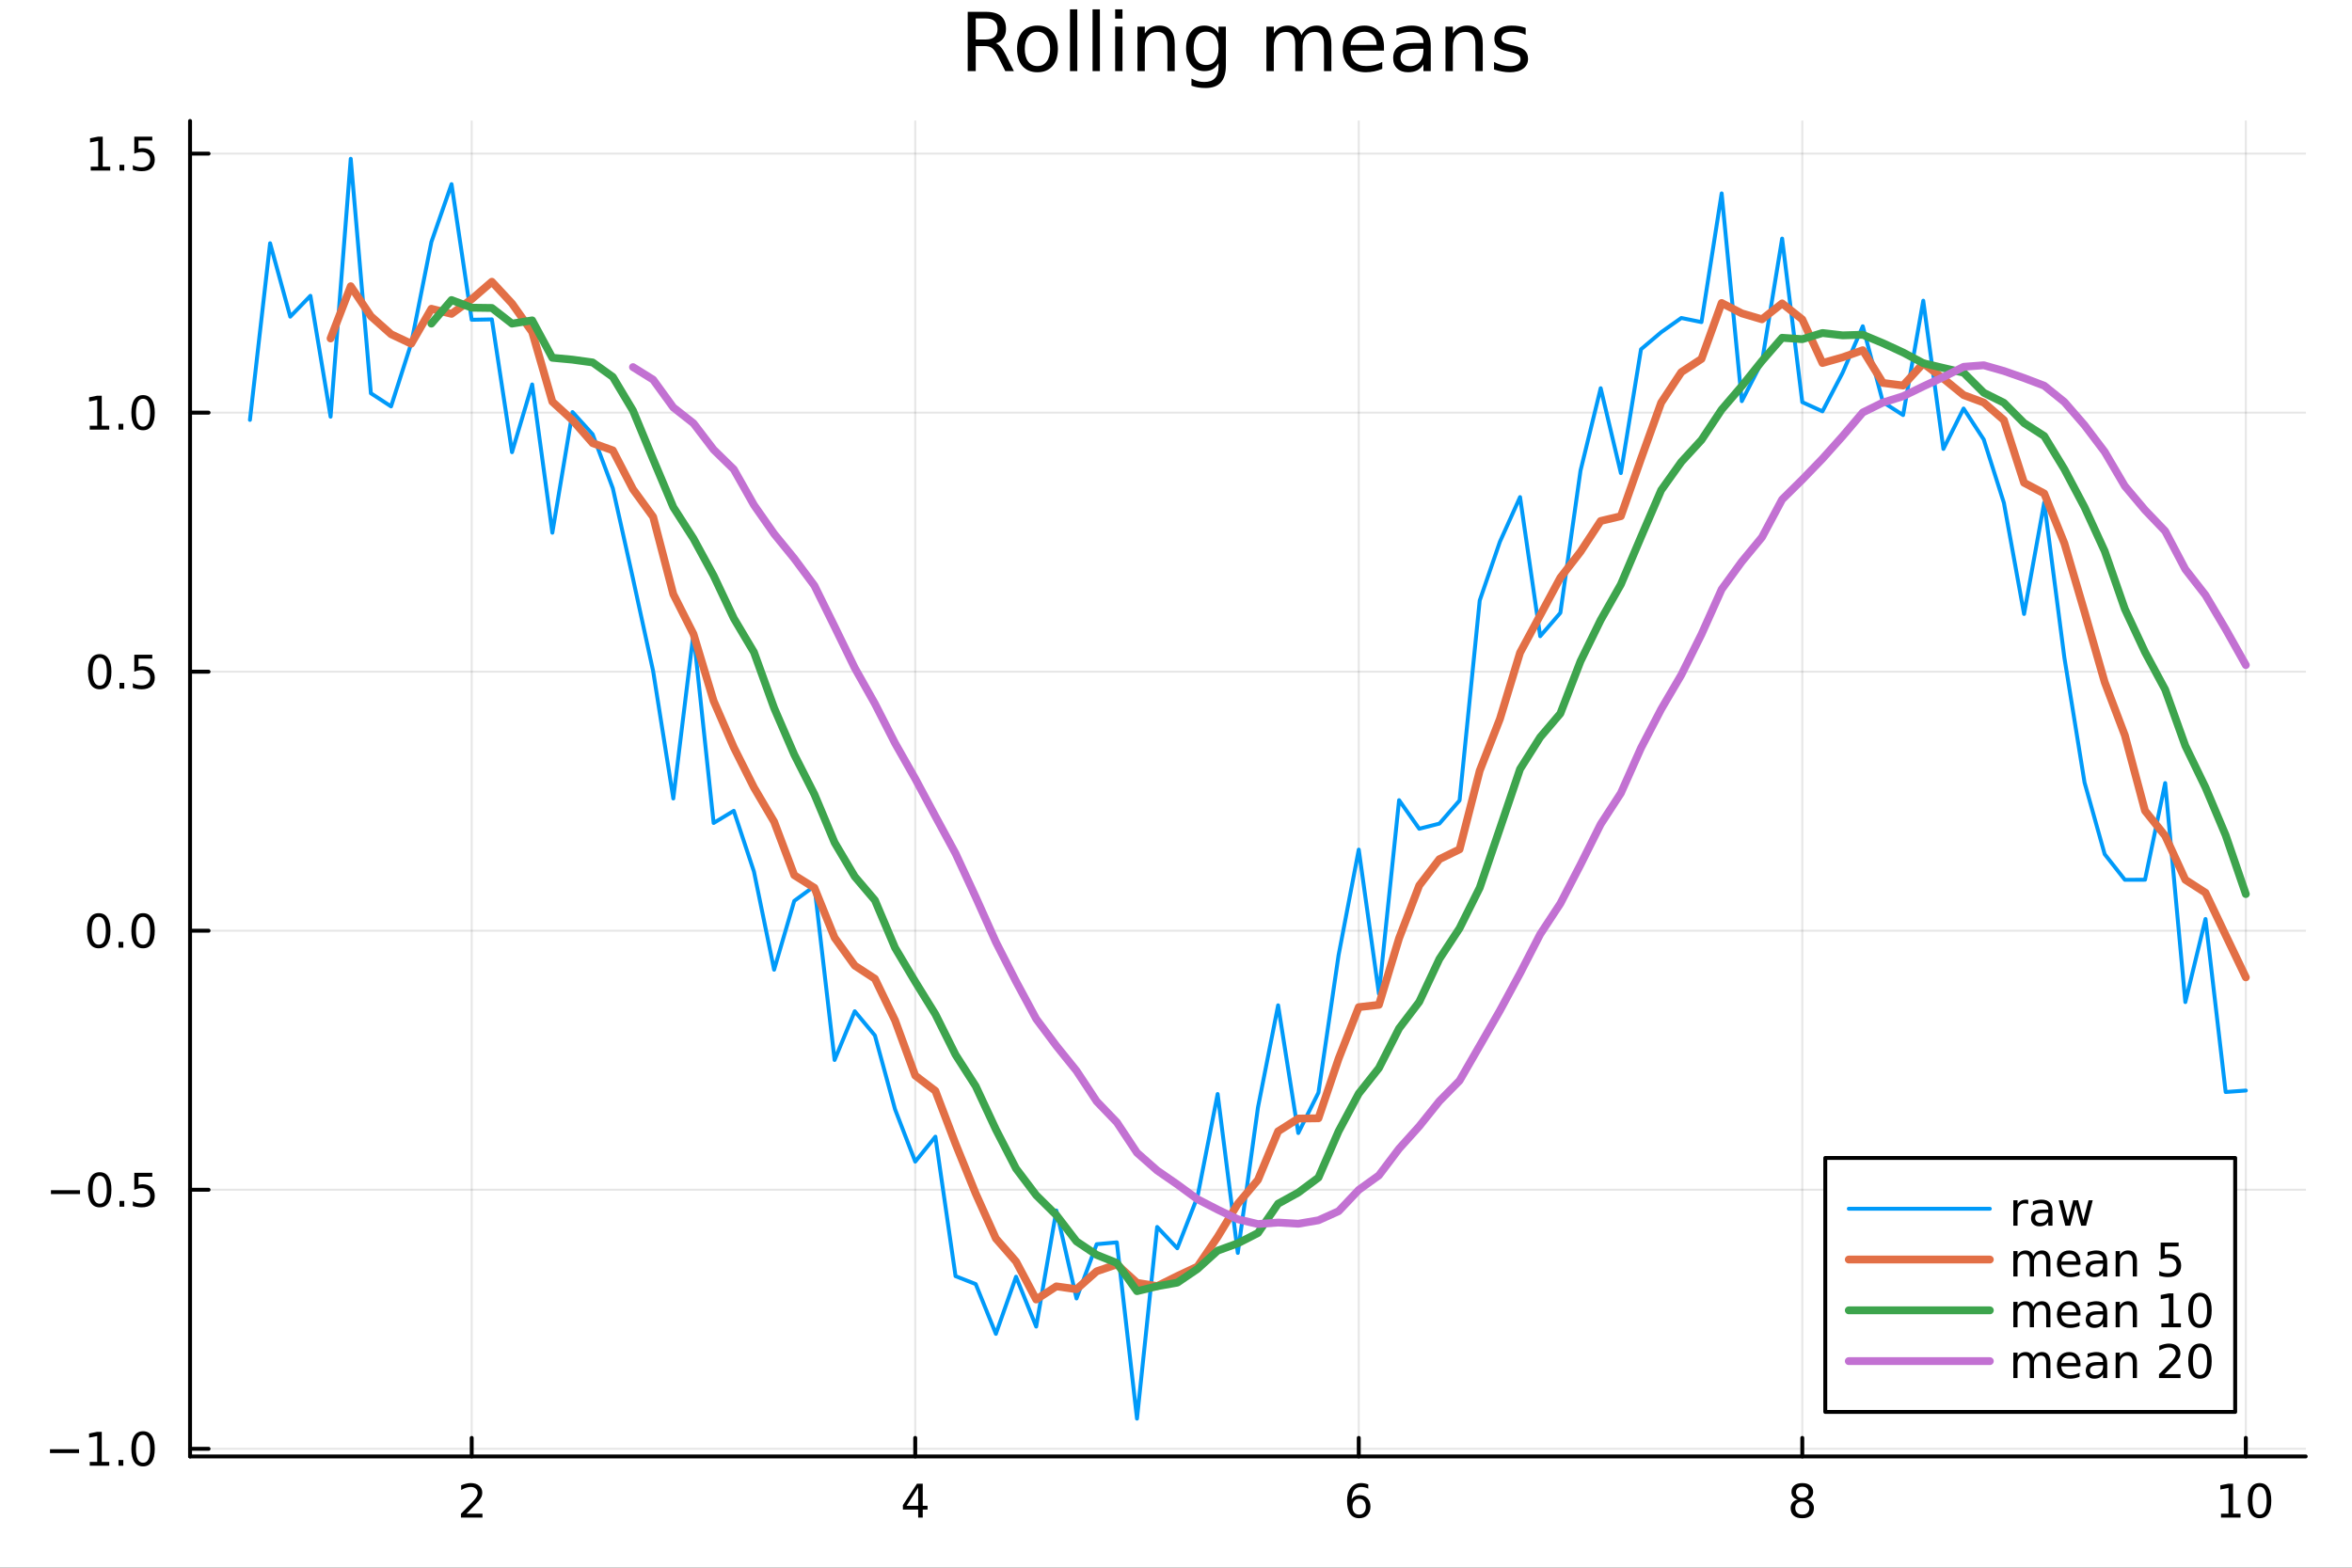 <?xml version="1.0" encoding="utf-8"?>
<svg xmlns="http://www.w3.org/2000/svg" xmlns:xlink="http://www.w3.org/1999/xlink" width="600" height="400" viewBox="0 0 2400 1600">
<rect x="0" y="0" width="2400" height="1600" fill="#333333" stroke="none"/>
<defs>
  <clipPath id="clip640">
    <rect x="0" y="0" width="2400" height="1600"/>
  </clipPath>
</defs>
<path clip-path="url(#clip640)" d="M0 1600 L2400 1600 L2400 0 L0 0  Z" fill="#ffffff" fill-rule="evenodd" fill-opacity="1"/>
<defs>
  <clipPath id="clip641">
    <rect x="480" y="0" width="1681" height="1600"/>
  </clipPath>
</defs>
<path clip-path="url(#clip640)" d="M193.936 1486.45 L2352.76 1486.45 L2352.76 123.472 L193.936 123.472  Z" fill="#ffffff" fill-rule="evenodd" fill-opacity="1"/>
<defs>
  <clipPath id="clip642">
    <rect x="193" y="123" width="2160" height="1364"/>
  </clipPath>
</defs>
<polyline clip-path="url(#clip642)" style="stroke:#000000; stroke-linecap:round; stroke-linejoin:round; stroke-width:2; stroke-opacity:0.1; fill:none" points="481.326,1486.45 481.326,123.472 "/>
<polyline clip-path="url(#clip642)" style="stroke:#000000; stroke-linecap:round; stroke-linejoin:round; stroke-width:2; stroke-opacity:0.1; fill:none" points="933.909,1486.45 933.909,123.472 "/>
<polyline clip-path="url(#clip642)" style="stroke:#000000; stroke-linecap:round; stroke-linejoin:round; stroke-width:2; stroke-opacity:0.1; fill:none" points="1386.49,1486.45 1386.49,123.472 "/>
<polyline clip-path="url(#clip642)" style="stroke:#000000; stroke-linecap:round; stroke-linejoin:round; stroke-width:2; stroke-opacity:0.1; fill:none" points="1839.07,1486.45 1839.07,123.472 "/>
<polyline clip-path="url(#clip642)" style="stroke:#000000; stroke-linecap:round; stroke-linejoin:round; stroke-width:2; stroke-opacity:0.1; fill:none" points="2291.66,1486.45 2291.66,123.472 "/>
<polyline clip-path="url(#clip640)" style="stroke:#000000; stroke-linecap:round; stroke-linejoin:round; stroke-width:4; stroke-opacity:1; fill:none" points="193.936,1486.45 2352.76,1486.45 "/>
<polyline clip-path="url(#clip640)" style="stroke:#000000; stroke-linecap:round; stroke-linejoin:round; stroke-width:4; stroke-opacity:1; fill:none" points="481.326,1486.45 481.326,1467.55 "/>
<polyline clip-path="url(#clip640)" style="stroke:#000000; stroke-linecap:round; stroke-linejoin:round; stroke-width:4; stroke-opacity:1; fill:none" points="933.909,1486.45 933.909,1467.55 "/>
<polyline clip-path="url(#clip640)" style="stroke:#000000; stroke-linecap:round; stroke-linejoin:round; stroke-width:4; stroke-opacity:1; fill:none" points="1386.49,1486.45 1386.49,1467.55 "/>
<polyline clip-path="url(#clip640)" style="stroke:#000000; stroke-linecap:round; stroke-linejoin:round; stroke-width:4; stroke-opacity:1; fill:none" points="1839.07,1486.45 1839.07,1467.55 "/>
<polyline clip-path="url(#clip640)" style="stroke:#000000; stroke-linecap:round; stroke-linejoin:round; stroke-width:4; stroke-opacity:1; fill:none" points="2291.66,1486.45 2291.66,1467.55 "/>
<path clip-path="url(#clip640)" d="M475.979 1544.91 L492.298 1544.91 L492.298 1548.85 L470.354 1548.85 L470.354 1544.91 Q473.016 1542.16 477.599 1537.53 Q482.206 1532.88 483.386 1531.53 Q485.632 1529.01 486.511 1527.27 Q487.414 1525.51 487.414 1523.82 Q487.414 1521.07 485.47 1519.33 Q483.548 1517.6 480.446 1517.6 Q478.247 1517.6 475.794 1518.36 Q473.363 1519.13 470.585 1520.68 L470.585 1515.95 Q473.409 1514.82 475.863 1514.24 Q478.317 1513.66 480.354 1513.66 Q485.724 1513.66 488.919 1516.35 Q492.113 1519.03 492.113 1523.52 Q492.113 1525.65 491.303 1527.57 Q490.516 1529.47 488.409 1532.07 Q487.831 1532.74 484.729 1535.95 Q481.627 1539.15 475.979 1544.91 Z" fill="#000000" fill-rule="nonzero" fill-opacity="1" /><path clip-path="url(#clip640)" d="M936.918 1518.36 L925.113 1536.81 L936.918 1536.81 L936.918 1518.36 M935.691 1514.29 L941.571 1514.29 L941.571 1536.81 L946.501 1536.81 L946.501 1540.7 L941.571 1540.7 L941.571 1548.85 L936.918 1548.85 L936.918 1540.7 L921.316 1540.7 L921.316 1536.19 L935.691 1514.29 Z" fill="#000000" fill-rule="nonzero" fill-opacity="1" /><path clip-path="url(#clip640)" d="M1386.9 1529.7 Q1383.75 1529.7 1381.9 1531.86 Q1380.07 1534.01 1380.07 1537.76 Q1380.07 1541.49 1381.9 1543.66 Q1383.75 1545.82 1386.9 1545.82 Q1390.04 1545.82 1391.87 1543.66 Q1393.73 1541.49 1393.73 1537.76 Q1393.73 1534.01 1391.87 1531.86 Q1390.04 1529.7 1386.9 1529.7 M1396.18 1515.05 L1396.18 1519.31 Q1394.42 1518.48 1392.61 1518.04 Q1390.83 1517.6 1389.07 1517.6 Q1384.44 1517.6 1381.99 1520.72 Q1379.56 1523.85 1379.21 1530.17 Q1380.58 1528.15 1382.64 1527.09 Q1384.7 1526 1387.17 1526 Q1392.38 1526 1395.39 1529.17 Q1398.42 1532.32 1398.42 1537.76 Q1398.42 1543.08 1395.28 1546.3 Q1392.13 1549.52 1386.9 1549.52 Q1380.9 1549.52 1377.73 1544.94 Q1374.56 1540.33 1374.56 1531.6 Q1374.56 1523.41 1378.45 1518.55 Q1382.34 1513.66 1388.89 1513.66 Q1390.65 1513.66 1392.43 1514.01 Q1394.23 1514.36 1396.18 1515.05 Z" fill="#000000" fill-rule="nonzero" fill-opacity="1" /><path clip-path="url(#clip640)" d="M1839.07 1532.44 Q1835.74 1532.44 1833.82 1534.22 Q1831.92 1536 1831.92 1539.13 Q1831.92 1542.25 1833.82 1544.03 Q1835.74 1545.82 1839.07 1545.82 Q1842.41 1545.82 1844.33 1544.03 Q1846.25 1542.23 1846.25 1539.13 Q1846.25 1536 1844.33 1534.22 Q1842.43 1532.44 1839.07 1532.44 M1834.4 1530.45 Q1831.39 1529.7 1829.7 1527.64 Q1828.03 1525.58 1828.03 1522.62 Q1828.03 1518.48 1830.97 1516.07 Q1833.94 1513.66 1839.07 1513.66 Q1844.24 1513.66 1847.18 1516.07 Q1850.12 1518.48 1850.12 1522.62 Q1850.12 1525.58 1848.43 1527.64 Q1846.76 1529.7 1843.77 1530.45 Q1847.15 1531.23 1849.03 1533.52 Q1850.93 1535.82 1850.93 1539.13 Q1850.93 1544.15 1847.85 1546.83 Q1844.79 1549.52 1839.07 1549.52 Q1833.36 1549.52 1830.28 1546.83 Q1827.22 1544.15 1827.22 1539.13 Q1827.22 1535.82 1829.12 1533.52 Q1831.02 1531.23 1834.4 1530.45 M1832.69 1523.06 Q1832.69 1525.75 1834.35 1527.25 Q1836.04 1528.76 1839.07 1528.76 Q1842.08 1528.76 1843.77 1527.25 Q1845.49 1525.75 1845.49 1523.06 Q1845.49 1520.38 1843.77 1518.87 Q1842.08 1517.37 1839.07 1517.37 Q1836.04 1517.37 1834.35 1518.87 Q1832.69 1520.38 1832.69 1523.06 Z" fill="#000000" fill-rule="nonzero" fill-opacity="1" /><path clip-path="url(#clip640)" d="M2266.34 1544.91 L2273.98 1544.91 L2273.98 1518.55 L2265.67 1520.21 L2265.67 1515.95 L2273.94 1514.29 L2278.61 1514.29 L2278.61 1544.91 L2286.25 1544.91 L2286.25 1548.85 L2266.34 1548.85 L2266.34 1544.91 Z" fill="#000000" fill-rule="nonzero" fill-opacity="1" /><path clip-path="url(#clip640)" d="M2305.7 1517.37 Q2302.09 1517.37 2300.26 1520.93 Q2298.45 1524.47 2298.45 1531.6 Q2298.45 1538.71 2300.26 1542.27 Q2302.09 1545.82 2305.7 1545.82 Q2309.33 1545.82 2311.14 1542.27 Q2312.96 1538.71 2312.96 1531.6 Q2312.96 1524.47 2311.14 1520.93 Q2309.33 1517.37 2305.7 1517.37 M2305.7 1513.66 Q2311.51 1513.66 2314.56 1518.27 Q2317.64 1522.85 2317.64 1531.6 Q2317.64 1540.33 2314.56 1544.94 Q2311.51 1549.52 2305.7 1549.52 Q2299.89 1549.52 2296.81 1544.94 Q2293.75 1540.33 2293.75 1531.6 Q2293.75 1522.85 2296.81 1518.27 Q2299.89 1513.66 2305.7 1513.66 Z" fill="#000000" fill-rule="nonzero" fill-opacity="1" /><polyline clip-path="url(#clip642)" style="stroke:#000000; stroke-linecap:round; stroke-linejoin:round; stroke-width:2; stroke-opacity:0.1; fill:none" points="193.936,1478.65 2352.76,1478.65 "/>
<polyline clip-path="url(#clip642)" style="stroke:#000000; stroke-linecap:round; stroke-linejoin:round; stroke-width:2; stroke-opacity:0.1; fill:none" points="193.936,1214.28 2352.76,1214.28 "/>
<polyline clip-path="url(#clip642)" style="stroke:#000000; stroke-linecap:round; stroke-linejoin:round; stroke-width:2; stroke-opacity:0.1; fill:none" points="193.936,949.906 2352.76,949.906 "/>
<polyline clip-path="url(#clip642)" style="stroke:#000000; stroke-linecap:round; stroke-linejoin:round; stroke-width:2; stroke-opacity:0.1; fill:none" points="193.936,685.531 2352.76,685.531 "/>
<polyline clip-path="url(#clip642)" style="stroke:#000000; stroke-linecap:round; stroke-linejoin:round; stroke-width:2; stroke-opacity:0.1; fill:none" points="193.936,421.157 2352.76,421.157 "/>
<polyline clip-path="url(#clip642)" style="stroke:#000000; stroke-linecap:round; stroke-linejoin:round; stroke-width:2; stroke-opacity:0.1; fill:none" points="193.936,156.782 2352.76,156.782 "/>
<polyline clip-path="url(#clip640)" style="stroke:#000000; stroke-linecap:round; stroke-linejoin:round; stroke-width:4; stroke-opacity:1; fill:none" points="193.936,1486.45 193.936,123.472 "/>
<polyline clip-path="url(#clip640)" style="stroke:#000000; stroke-linecap:round; stroke-linejoin:round; stroke-width:4; stroke-opacity:1; fill:none" points="193.936,1478.65 212.834,1478.65 "/>
<polyline clip-path="url(#clip640)" style="stroke:#000000; stroke-linecap:round; stroke-linejoin:round; stroke-width:4; stroke-opacity:1; fill:none" points="193.936,1214.28 212.834,1214.28 "/>
<polyline clip-path="url(#clip640)" style="stroke:#000000; stroke-linecap:round; stroke-linejoin:round; stroke-width:4; stroke-opacity:1; fill:none" points="193.936,949.906 212.834,949.906 "/>
<polyline clip-path="url(#clip640)" style="stroke:#000000; stroke-linecap:round; stroke-linejoin:round; stroke-width:4; stroke-opacity:1; fill:none" points="193.936,685.531 212.834,685.531 "/>
<polyline clip-path="url(#clip640)" style="stroke:#000000; stroke-linecap:round; stroke-linejoin:round; stroke-width:4; stroke-opacity:1; fill:none" points="193.936,421.157 212.834,421.157 "/>
<polyline clip-path="url(#clip640)" style="stroke:#000000; stroke-linecap:round; stroke-linejoin:round; stroke-width:4; stroke-opacity:1; fill:none" points="193.936,156.782 212.834,156.782 "/>
<path clip-path="url(#clip640)" d="M50.992 1479.11 L80.668 1479.11 L80.668 1483.04 L50.992 1483.04 L50.992 1479.11 Z" fill="#000000" fill-rule="nonzero" fill-opacity="1" /><path clip-path="url(#clip640)" d="M91.571 1492 L99.21 1492 L99.21 1465.63 L90.899 1467.3 L90.899 1463.04 L99.163 1461.37 L103.839 1461.37 L103.839 1492 L111.478 1492 L111.478 1495.93 L91.571 1495.93 L91.571 1492 Z" fill="#000000" fill-rule="nonzero" fill-opacity="1" /><path clip-path="url(#clip640)" d="M120.922 1490.06 L125.807 1490.06 L125.807 1495.93 L120.922 1495.93 L120.922 1490.06 Z" fill="#000000" fill-rule="nonzero" fill-opacity="1" /><path clip-path="url(#clip640)" d="M145.992 1464.45 Q142.381 1464.45 140.552 1468.02 Q138.746 1471.56 138.746 1478.69 Q138.746 1485.8 140.552 1489.36 Q142.381 1492.9 145.992 1492.9 Q149.626 1492.9 151.431 1489.36 Q153.26 1485.8 153.26 1478.69 Q153.26 1471.56 151.431 1468.02 Q149.626 1464.45 145.992 1464.45 M145.992 1460.75 Q151.802 1460.75 154.857 1465.36 Q157.936 1469.94 157.936 1478.69 Q157.936 1487.42 154.857 1492.02 Q151.802 1496.61 145.992 1496.61 Q140.181 1496.61 137.103 1492.02 Q134.047 1487.42 134.047 1478.69 Q134.047 1469.94 137.103 1465.36 Q140.181 1460.75 145.992 1460.75 Z" fill="#000000" fill-rule="nonzero" fill-opacity="1" /><path clip-path="url(#clip640)" d="M51.987 1214.73 L81.663 1214.73 L81.663 1218.67 L51.987 1218.67 L51.987 1214.73 Z" fill="#000000" fill-rule="nonzero" fill-opacity="1" /><path clip-path="url(#clip640)" d="M101.756 1200.08 Q98.145 1200.08 96.316 1203.64 Q94.51 1207.19 94.51 1214.31 Q94.51 1221.42 96.316 1224.99 Q98.145 1228.53 101.756 1228.53 Q105.39 1228.53 107.196 1224.99 Q109.024 1221.42 109.024 1214.31 Q109.024 1207.19 107.196 1203.64 Q105.39 1200.08 101.756 1200.08 M101.756 1196.38 Q107.566 1196.38 110.621 1200.98 Q113.7 1205.56 113.7 1214.31 Q113.7 1223.04 110.621 1227.65 Q107.566 1232.23 101.756 1232.23 Q95.946 1232.23 92.867 1227.65 Q89.811 1223.04 89.811 1214.31 Q89.811 1205.56 92.867 1200.98 Q95.946 1196.38 101.756 1196.38 Z" fill="#000000" fill-rule="nonzero" fill-opacity="1" /><path clip-path="url(#clip640)" d="M121.918 1225.68 L126.802 1225.68 L126.802 1231.56 L121.918 1231.56 L121.918 1225.68 Z" fill="#000000" fill-rule="nonzero" fill-opacity="1" /><path clip-path="url(#clip640)" d="M137.033 1197 L155.39 1197 L155.39 1200.94 L141.316 1200.94 L141.316 1209.41 Q142.334 1209.06 143.353 1208.9 Q144.371 1208.71 145.39 1208.71 Q151.177 1208.71 154.556 1211.88 Q157.936 1215.06 157.936 1220.47 Q157.936 1226.05 154.464 1229.15 Q150.992 1232.23 144.672 1232.23 Q142.496 1232.23 140.228 1231.86 Q137.982 1231.49 135.575 1230.75 L135.575 1226.05 Q137.658 1227.19 139.881 1227.74 Q142.103 1228.3 144.58 1228.3 Q148.584 1228.3 150.922 1226.19 Q153.26 1224.08 153.26 1220.47 Q153.26 1216.86 150.922 1214.75 Q148.584 1212.65 144.58 1212.65 Q142.705 1212.65 140.83 1213.06 Q138.978 1213.48 137.033 1214.36 L137.033 1197 Z" fill="#000000" fill-rule="nonzero" fill-opacity="1" /><path clip-path="url(#clip640)" d="M100.76 935.704 Q97.149 935.704 95.321 939.269 Q93.515 942.811 93.515 949.94 Q93.515 957.047 95.321 960.612 Q97.149 964.153 100.76 964.153 Q104.395 964.153 106.2 960.612 Q108.029 957.047 108.029 949.94 Q108.029 942.811 106.2 939.269 Q104.395 935.704 100.76 935.704 M100.76 932.001 Q106.571 932.001 109.626 936.607 Q112.705 941.19 112.705 949.94 Q112.705 958.667 109.626 963.274 Q106.571 967.857 100.76 967.857 Q94.95 967.857 91.871 963.274 Q88.816 958.667 88.816 949.94 Q88.816 941.19 91.871 936.607 Q94.95 932.001 100.76 932.001 Z" fill="#000000" fill-rule="nonzero" fill-opacity="1" /><path clip-path="url(#clip640)" d="M120.922 961.306 L125.807 961.306 L125.807 967.186 L120.922 967.186 L120.922 961.306 Z" fill="#000000" fill-rule="nonzero" fill-opacity="1" /><path clip-path="url(#clip640)" d="M145.992 935.704 Q142.381 935.704 140.552 939.269 Q138.746 942.811 138.746 949.94 Q138.746 957.047 140.552 960.612 Q142.381 964.153 145.992 964.153 Q149.626 964.153 151.431 960.612 Q153.26 957.047 153.26 949.94 Q153.26 942.811 151.431 939.269 Q149.626 935.704 145.992 935.704 M145.992 932.001 Q151.802 932.001 154.857 936.607 Q157.936 941.19 157.936 949.94 Q157.936 958.667 154.857 963.274 Q151.802 967.857 145.992 967.857 Q140.181 967.857 137.103 963.274 Q134.047 958.667 134.047 949.94 Q134.047 941.19 137.103 936.607 Q140.181 932.001 145.992 932.001 Z" fill="#000000" fill-rule="nonzero" fill-opacity="1" /><path clip-path="url(#clip640)" d="M101.756 671.33 Q98.145 671.33 96.316 674.895 Q94.51 678.436 94.51 685.566 Q94.51 692.672 96.316 696.237 Q98.145 699.779 101.756 699.779 Q105.39 699.779 107.196 696.237 Q109.024 692.672 109.024 685.566 Q109.024 678.436 107.196 674.895 Q105.39 671.33 101.756 671.33 M101.756 667.626 Q107.566 667.626 110.621 672.233 Q113.7 676.816 113.7 685.566 Q113.7 694.293 110.621 698.899 Q107.566 703.482 101.756 703.482 Q95.946 703.482 92.867 698.899 Q89.811 694.293 89.811 685.566 Q89.811 676.816 92.867 672.233 Q95.946 667.626 101.756 667.626 Z" fill="#000000" fill-rule="nonzero" fill-opacity="1" /><path clip-path="url(#clip640)" d="M121.918 696.932 L126.802 696.932 L126.802 702.811 L121.918 702.811 L121.918 696.932 Z" fill="#000000" fill-rule="nonzero" fill-opacity="1" /><path clip-path="url(#clip640)" d="M137.033 668.251 L155.39 668.251 L155.39 672.186 L141.316 672.186 L141.316 680.658 Q142.334 680.311 143.353 680.149 Q144.371 679.964 145.39 679.964 Q151.177 679.964 154.556 683.135 Q157.936 686.307 157.936 691.723 Q157.936 697.302 154.464 700.404 Q150.992 703.482 144.672 703.482 Q142.496 703.482 140.228 703.112 Q137.982 702.742 135.575 702.001 L135.575 697.302 Q137.658 698.436 139.881 698.992 Q142.103 699.547 144.58 699.547 Q148.584 699.547 150.922 697.441 Q153.26 695.334 153.26 691.723 Q153.26 688.112 150.922 686.006 Q148.584 683.899 144.58 683.899 Q142.705 683.899 140.83 684.316 Q138.978 684.732 137.033 685.612 L137.033 668.251 Z" fill="#000000" fill-rule="nonzero" fill-opacity="1" /><path clip-path="url(#clip640)" d="M91.571 434.501 L99.21 434.501 L99.21 408.136 L90.899 409.802 L90.899 405.543 L99.163 403.877 L103.839 403.877 L103.839 434.501 L111.478 434.501 L111.478 438.437 L91.571 438.437 L91.571 434.501 Z" fill="#000000" fill-rule="nonzero" fill-opacity="1" /><path clip-path="url(#clip640)" d="M120.922 432.557 L125.807 432.557 L125.807 438.437 L120.922 438.437 L120.922 432.557 Z" fill="#000000" fill-rule="nonzero" fill-opacity="1" /><path clip-path="url(#clip640)" d="M145.992 406.955 Q142.381 406.955 140.552 410.52 Q138.746 414.062 138.746 421.191 Q138.746 428.298 140.552 431.863 Q142.381 435.404 145.992 435.404 Q149.626 435.404 151.431 431.863 Q153.26 428.298 153.26 421.191 Q153.26 414.062 151.431 410.52 Q149.626 406.955 145.992 406.955 M145.992 403.252 Q151.802 403.252 154.857 407.858 Q157.936 412.441 157.936 421.191 Q157.936 429.918 154.857 434.525 Q151.802 439.108 145.992 439.108 Q140.181 439.108 137.103 434.525 Q134.047 429.918 134.047 421.191 Q134.047 412.441 137.103 407.858 Q140.181 403.252 145.992 403.252 Z" fill="#000000" fill-rule="nonzero" fill-opacity="1" /><path clip-path="url(#clip640)" d="M92.566 170.127 L100.205 170.127 L100.205 143.761 L91.895 145.428 L91.895 141.169 L100.159 139.502 L104.834 139.502 L104.834 170.127 L112.473 170.127 L112.473 174.062 L92.566 174.062 L92.566 170.127 Z" fill="#000000" fill-rule="nonzero" fill-opacity="1" /><path clip-path="url(#clip640)" d="M121.918 168.182 L126.802 168.182 L126.802 174.062 L121.918 174.062 L121.918 168.182 Z" fill="#000000" fill-rule="nonzero" fill-opacity="1" /><path clip-path="url(#clip640)" d="M137.033 139.502 L155.39 139.502 L155.39 143.437 L141.316 143.437 L141.316 151.909 Q142.334 151.562 143.353 151.4 Q144.371 151.215 145.39 151.215 Q151.177 151.215 154.556 154.386 Q157.936 157.557 157.936 162.974 Q157.936 168.553 154.464 171.655 Q150.992 174.733 144.672 174.733 Q142.496 174.733 140.228 174.363 Q137.982 173.993 135.575 173.252 L135.575 168.553 Q137.658 169.687 139.881 170.243 Q142.103 170.798 144.58 170.798 Q148.584 170.798 150.922 168.692 Q153.26 166.585 153.26 162.974 Q153.26 159.363 150.922 157.257 Q148.584 155.15 144.58 155.15 Q142.705 155.15 140.83 155.567 Q138.978 155.983 137.033 156.863 L137.033 139.502 Z" fill="#000000" fill-rule="nonzero" fill-opacity="1" /><path clip-path="url(#clip640)" d="M1016.15 44.22 Q1018.79 45.111 1021.26 48.028 Q1023.77 50.944 1026.28 56.048 L1034.59 72.576 L1025.8 72.576 L1018.06 57.061 Q1015.06 50.985 1012.22 49 Q1009.43 47.015 1004.57 47.015 L995.656 47.015 L995.656 72.576 L987.474 72.576 L987.474 12.096 L1005.95 12.096 Q1016.32 12.096 1021.42 16.43 Q1026.52 20.765 1026.52 29.515 Q1026.52 35.227 1023.85 38.994 Q1021.22 42.761 1016.15 44.22 M995.656 18.82 L995.656 40.29 L1005.95 40.29 Q1011.86 40.29 1014.86 37.576 Q1017.9 34.822 1017.9 29.515 Q1017.9 24.208 1014.86 21.535 Q1011.86 18.82 1005.95 18.82 L995.656 18.82 Z" fill="#000000" fill-rule="nonzero" fill-opacity="1" /><path clip-path="url(#clip640)" d="M1058.65 32.431 Q1052.65 32.431 1049.17 37.131 Q1045.69 41.789 1045.69 49.931 Q1045.69 58.074 1049.13 62.773 Q1052.61 67.431 1058.65 67.431 Q1064.6 67.431 1068.09 62.732 Q1071.57 58.033 1071.57 49.931 Q1071.57 41.87 1068.09 37.171 Q1064.6 32.431 1058.65 32.431 M1058.65 26.112 Q1068.37 26.112 1073.92 32.431 Q1079.47 38.751 1079.47 49.931 Q1079.47 61.071 1073.92 67.431 Q1068.37 73.751 1058.65 73.751 Q1048.89 73.751 1043.34 67.431 Q1037.83 61.071 1037.83 49.931 Q1037.83 38.751 1043.34 32.431 Q1048.89 26.112 1058.65 26.112 Z" fill="#000000" fill-rule="nonzero" fill-opacity="1" /><path clip-path="url(#clip640)" d="M1091.82 9.544 L1099.28 9.544 L1099.28 72.576 L1091.82 72.576 L1091.82 9.544 Z" fill="#000000" fill-rule="nonzero" fill-opacity="1" /><path clip-path="url(#clip640)" d="M1114.87 9.544 L1122.33 9.544 L1122.33 72.576 L1114.87 72.576 L1114.87 9.544 Z" fill="#000000" fill-rule="nonzero" fill-opacity="1" /><path clip-path="url(#clip640)" d="M1137.92 27.206 L1145.38 27.206 L1145.38 72.576 L1137.92 72.576 L1137.92 27.206 M1137.92 9.544 L1145.38 9.544 L1145.38 18.983 L1137.92 18.983 L1137.92 9.544 Z" fill="#000000" fill-rule="nonzero" fill-opacity="1" /><path clip-path="url(#clip640)" d="M1198.69 45.192 L1198.69 72.576 L1191.23 72.576 L1191.23 45.435 Q1191.23 38.994 1188.72 35.794 Q1186.21 32.594 1181.19 32.594 Q1175.15 32.594 1171.67 36.442 Q1168.18 40.29 1168.18 46.934 L1168.18 72.576 L1160.69 72.576 L1160.69 27.206 L1168.18 27.206 L1168.18 34.254 Q1170.86 30.163 1174.46 28.138 Q1178.11 26.112 1182.85 26.112 Q1190.67 26.112 1194.68 30.973 Q1198.69 35.794 1198.69 45.192 Z" fill="#000000" fill-rule="nonzero" fill-opacity="1" /><path clip-path="url(#clip640)" d="M1243.41 49.364 Q1243.41 41.263 1240.05 36.806 Q1236.73 32.35 1230.69 32.35 Q1224.69 32.35 1221.33 36.806 Q1218.01 41.263 1218.01 49.364 Q1218.01 57.426 1221.33 61.882 Q1224.69 66.338 1230.69 66.338 Q1236.73 66.338 1240.05 61.882 Q1243.41 57.426 1243.41 49.364 M1250.86 66.945 Q1250.86 78.531 1245.72 84.162 Q1240.57 89.833 1229.96 89.833 Q1226.03 89.833 1222.55 89.225 Q1219.06 88.658 1215.78 87.443 L1215.78 80.192 Q1219.06 81.974 1222.26 82.825 Q1225.46 83.675 1228.79 83.675 Q1236.12 83.675 1239.76 79.827 Q1243.41 76.019 1243.41 68.282 L1243.41 64.596 Q1241.1 68.606 1237.5 70.591 Q1233.89 72.576 1228.87 72.576 Q1220.52 72.576 1215.42 66.216 Q1210.31 59.856 1210.31 49.364 Q1210.31 38.832 1215.42 32.472 Q1220.52 26.112 1228.87 26.112 Q1233.89 26.112 1237.5 28.097 Q1241.1 30.082 1243.41 34.092 L1243.41 27.206 L1250.86 27.206 L1250.86 66.945 Z" fill="#000000" fill-rule="nonzero" fill-opacity="1" /><path clip-path="url(#clip640)" d="M1327.91 35.915 Q1330.71 30.892 1334.6 28.502 Q1338.48 26.112 1343.75 26.112 Q1350.84 26.112 1354.69 31.095 Q1358.54 36.037 1358.54 45.192 L1358.54 72.576 L1351.04 72.576 L1351.04 45.435 Q1351.04 38.913 1348.73 35.753 Q1346.42 32.594 1341.68 32.594 Q1335.89 32.594 1332.53 36.442 Q1329.17 40.29 1329.17 46.934 L1329.17 72.576 L1321.67 72.576 L1321.67 45.435 Q1321.67 38.873 1319.36 35.753 Q1317.06 32.594 1312.23 32.594 Q1306.52 32.594 1303.16 36.482 Q1299.8 40.331 1299.8 46.934 L1299.8 72.576 L1292.3 72.576 L1292.3 27.206 L1299.8 27.206 L1299.8 34.254 Q1302.35 30.082 1305.92 28.097 Q1309.48 26.112 1314.38 26.112 Q1319.32 26.112 1322.77 28.624 Q1326.25 31.135 1327.91 35.915 Z" fill="#000000" fill-rule="nonzero" fill-opacity="1" /><path clip-path="url(#clip640)" d="M1412.21 48.028 L1412.21 51.673 L1377.94 51.673 Q1378.43 59.37 1382.56 63.421 Q1386.73 67.431 1394.14 67.431 Q1398.44 67.431 1402.45 66.378 Q1406.5 65.325 1410.47 63.218 L1410.47 70.267 Q1406.46 71.968 1402.25 72.86 Q1398.03 73.751 1393.7 73.751 Q1382.84 73.751 1376.48 67.431 Q1370.16 61.112 1370.16 50.337 Q1370.16 39.197 1376.16 32.675 Q1382.19 26.112 1392.4 26.112 Q1401.56 26.112 1406.86 32.026 Q1412.21 37.9 1412.21 48.028 M1404.76 45.84 Q1404.68 39.723 1401.31 36.077 Q1397.99 32.431 1392.48 32.431 Q1386.24 32.431 1382.48 35.956 Q1378.75 39.48 1378.18 45.88 L1404.76 45.84 Z" fill="#000000" fill-rule="nonzero" fill-opacity="1" /><path clip-path="url(#clip640)" d="M1445.06 49.769 Q1436.03 49.769 1432.55 51.835 Q1429.06 53.901 1429.06 58.884 Q1429.06 62.854 1431.66 65.203 Q1434.29 67.512 1438.78 67.512 Q1444.98 67.512 1448.71 63.137 Q1452.48 58.722 1452.48 51.43 L1452.48 49.769 L1445.06 49.769 M1459.93 46.691 L1459.93 72.576 L1452.48 72.576 L1452.48 65.689 Q1449.92 69.821 1446.12 71.806 Q1442.31 73.751 1436.8 73.751 Q1429.83 73.751 1425.7 69.862 Q1421.61 65.933 1421.61 59.37 Q1421.61 51.714 1426.71 47.825 Q1431.86 43.936 1442.03 43.936 L1452.48 43.936 L1452.48 43.207 Q1452.48 38.062 1449.07 35.267 Q1445.71 32.431 1439.6 32.431 Q1435.71 32.431 1432.02 33.363 Q1428.33 34.295 1424.93 36.158 L1424.93 29.272 Q1429.02 27.692 1432.87 26.922 Q1436.72 26.112 1440.36 26.112 Q1450.21 26.112 1455.07 31.216 Q1459.93 36.32 1459.93 46.691 Z" fill="#000000" fill-rule="nonzero" fill-opacity="1" /><path clip-path="url(#clip640)" d="M1513 45.192 L1513 72.576 L1505.54 72.576 L1505.54 45.435 Q1505.54 38.994 1503.03 35.794 Q1500.52 32.594 1495.5 32.594 Q1489.46 32.594 1485.98 36.442 Q1482.49 40.29 1482.49 46.934 L1482.49 72.576 L1475 72.576 L1475 27.206 L1482.49 27.206 L1482.49 34.254 Q1485.17 30.163 1488.77 28.138 Q1492.42 26.112 1497.16 26.112 Q1504.98 26.112 1508.99 30.973 Q1513 35.794 1513 45.192 Z" fill="#000000" fill-rule="nonzero" fill-opacity="1" /><path clip-path="url(#clip640)" d="M1556.79 28.543 L1556.79 35.591 Q1553.63 33.971 1550.23 33.161 Q1546.82 32.35 1543.18 32.35 Q1537.63 32.35 1534.83 34.052 Q1532.08 35.753 1532.08 39.156 Q1532.08 41.749 1534.06 43.248 Q1536.05 44.706 1542.04 46.043 L1544.59 46.61 Q1552.53 48.311 1555.86 51.43 Q1559.22 54.509 1559.22 60.059 Q1559.22 66.378 1554.2 70.064 Q1549.21 73.751 1540.46 73.751 Q1536.82 73.751 1532.85 73.022 Q1528.92 72.333 1524.54 70.915 L1524.54 63.218 Q1528.67 65.365 1532.68 66.459 Q1536.7 67.512 1540.62 67.512 Q1545.89 67.512 1548.73 65.73 Q1551.56 63.907 1551.56 60.626 Q1551.56 57.588 1549.5 55.967 Q1547.47 54.347 1540.54 52.848 L1537.95 52.24 Q1531.02 50.782 1527.95 47.785 Q1524.87 44.746 1524.87 39.48 Q1524.87 33.08 1529.4 29.596 Q1533.94 26.112 1542.29 26.112 Q1546.42 26.112 1550.06 26.72 Q1553.71 27.327 1556.79 28.543 Z" fill="#000000" fill-rule="nonzero" fill-opacity="1" /><polyline clip-path="url(#clip642)" style="stroke:#009af9; stroke-linecap:round; stroke-linejoin:round; stroke-width:4; stroke-opacity:1; fill:none" points="255.035,428.568 275.607,248.27 296.179,323.182 316.751,301.895 337.322,425.258 357.894,162.047 378.466,401.372 399.038,414.778 419.61,350.515 440.182,246.997 460.754,187.948 481.326,326.367 501.898,325.976 522.47,461.512 543.042,392.358 563.614,543.684 584.186,420.544 604.758,443.27 625.33,498.371 645.902,590.593 666.474,684.956 687.046,814.947 707.617,646.568 728.189,839.946 748.761,827.542 769.333,889.527 789.905,989.703 810.477,919.457 831.049,904.436 851.621,1081.84 872.193,1032.1 892.765,1056.83 913.337,1132.26 933.909,1185.58 954.481,1160.1 975.053,1302.46 995.625,1310.57 1016.2,1361.36 1036.77,1303.06 1057.34,1353.92 1077.91,1235.44 1098.48,1325.23 1119.06,1269.84 1139.63,1267.97 1160.2,1447.87 1180.77,1252.25 1201.34,1274 1221.92,1221.44 1242.49,1116.56 1263.06,1278.75 1283.63,1130.34 1304.2,1026.05 1324.78,1156.38 1345.35,1115.18 1365.92,974.759 1386.49,867.135 1407.06,1014.23 1427.64,816.665 1448.21,845.844 1468.78,840.59 1489.35,816.945 1509.92,612.86 1530.5,552.975 1551.07,507.342 1571.64,649.32 1592.21,625.46 1612.78,480.294 1633.35,396.223 1653.93,482.837 1674.5,356.485 1695.07,339.056 1715.64,324.534 1736.21,328.74 1756.79,197.396 1777.36,409.421 1797.93,369.307 1818.5,243.496 1839.07,410.435 1859.65,419.814 1880.22,380.424 1900.79,332.977 1921.36,410.434 1941.93,423.631 1962.51,306.895 1983.08,458.205 2003.65,416.932 2024.22,448.538 2044.79,513.212 2065.37,626.62 2085.94,512.896 2106.51,671.207 2127.08,798.606 2147.65,871.834 2168.23,897.939 2188.8,897.869 2209.37,799.197 2229.94,1022.74 2250.51,937.926 2271.09,1114.53 2291.66,1113 "/>
<polyline clip-path="url(#clip642)" style="stroke:#e26f46; stroke-linecap:round; stroke-linejoin:round; stroke-width:8; stroke-opacity:1; fill:none" points="337.322,345.435 357.894,292.13 378.466,322.751 399.038,341.07 419.61,350.794 440.182,315.142 460.754,320.322 481.326,305.321 501.898,287.561 522.47,309.76 543.042,338.832 563.614,409.979 584.186,428.815 604.758,452.274 625.33,459.645 645.902,499.292 666.474,527.547 687.046,606.427 707.617,647.087 728.189,715.402 748.761,762.792 769.333,803.706 789.905,838.657 810.477,893.235 831.049,906.133 851.621,956.992 872.193,985.507 892.765,998.932 913.337,1041.49 933.909,1097.72 954.481,1113.37 975.053,1167.45 995.625,1218.2 1016.2,1264.01 1036.77,1287.51 1057.34,1326.28 1077.91,1312.87 1098.48,1315.8 1119.06,1297.5 1139.63,1290.48 1160.2,1309.27 1180.77,1312.63 1201.34,1302.39 1221.92,1292.71 1242.49,1262.42 1263.06,1228.6 1283.63,1204.22 1304.2,1154.63 1324.78,1141.62 1345.35,1141.34 1365.92,1080.54 1386.49,1027.9 1407.06,1025.54 1427.64,957.594 1448.21,903.727 1468.78,876.893 1489.35,866.855 1509.92,786.581 1530.5,733.843 1551.07,666.143 1571.64,627.889 1592.21,589.592 1612.78,563.078 1633.35,531.728 1653.93,526.827 1674.5,468.26 1695.07,410.979 1715.64,379.827 1736.21,366.33 1756.79,309.242 1777.36,319.829 1797.93,325.88 1818.5,309.672 1839.07,326.011 1859.65,370.495 1880.22,364.695 1900.79,357.429 1921.36,390.817 1941.93,393.456 1962.51,370.872 1983.08,386.428 2003.65,403.219 2024.22,410.84 2044.79,428.756 2065.37,492.701 2085.94,503.639 2106.51,554.495 2127.08,624.508 2147.65,696.233 2168.23,750.496 2188.8,827.491 2209.37,853.089 2229.94,897.917 2250.51,911.135 2271.09,954.453 2291.66,997.479 "/>
<polyline clip-path="url(#clip642)" style="stroke:#3da44d; stroke-linecap:round; stroke-linejoin:round; stroke-width:8; stroke-opacity:1; fill:none" points="440.182,330.288 460.754,306.226 481.326,314.036 501.898,314.315 522.47,330.277 543.042,326.987 563.614,365.151 584.186,367.068 604.758,369.917 625.33,384.703 645.902,419.062 666.474,468.763 687.046,517.621 707.617,549.68 728.189,587.524 748.761,631.042 769.333,665.626 789.905,722.542 810.477,770.161 831.049,810.768 851.621,859.892 872.193,894.607 892.765,918.795 913.337,967.364 933.909,1001.93 954.481,1035.18 975.053,1076.48 995.625,1108.56 1016.2,1152.75 1036.77,1192.62 1057.34,1219.82 1077.91,1240.16 1098.48,1267 1119.06,1280.76 1139.63,1289 1160.2,1317.77 1180.77,1312.75 1201.34,1309.09 1221.92,1295.1 1242.49,1276.45 1263.06,1268.94 1283.63,1258.43 1304.2,1228.51 1324.78,1217.16 1345.35,1201.88 1365.92,1154.57 1386.49,1116.06 1407.06,1090.08 1427.64,1049.6 1448.21,1022.53 1468.78,978.717 1489.35,947.377 1509.92,906.059 1530.5,845.718 1551.07,784.935 1571.64,752.391 1592.21,728.223 1612.78,674.83 1633.35,632.785 1653.93,596.485 1674.5,548.074 1695.07,500.285 1715.64,471.453 1736.21,449.029 1756.79,418.034 1777.36,394.045 1797.93,368.429 1818.5,344.75 1839.07,346.171 1859.65,339.868 1880.22,342.262 1900.79,341.654 1921.36,350.244 1941.93,359.734 1962.51,370.683 1983.08,375.562 2003.65,380.324 2024.22,400.828 2044.79,411.106 2065.37,431.787 2085.94,445.034 2106.51,478.857 2127.08,517.674 2147.65,562.494 2168.23,621.599 2188.8,665.565 2209.37,703.792 2229.94,761.212 2250.51,803.684 2271.09,852.475 2291.66,912.485 "/>
<polyline clip-path="url(#clip642)" style="stroke:#c271d2; stroke-linecap:round; stroke-linejoin:round; stroke-width:8; stroke-opacity:1; fill:none" points="645.902,374.675 666.474,387.495 687.046,415.828 707.617,431.998 728.189,458.9 748.761,479.014 769.333,515.389 789.905,544.805 810.477,570.039 831.049,597.735 851.621,639.477 872.193,681.685 892.765,718.208 913.337,758.522 933.909,794.725 954.481,833.113 975.053,871.052 995.625,915.553 1016.2,961.457 1036.77,1001.69 1057.34,1039.86 1077.91,1067.38 1098.48,1092.9 1119.06,1124.06 1139.63,1145.46 1160.2,1176.48 1180.77,1194.61 1201.34,1208.83 1221.92,1223.93 1242.49,1234.53 1263.06,1244.38 1283.63,1249.29 1304.2,1247.75 1324.78,1248.96 1345.35,1245.44 1365.92,1236.17 1386.49,1214.41 1407.06,1199.59 1427.64,1172.35 1448.21,1149.49 1468.78,1123.83 1489.35,1102.9 1509.92,1067.28 1530.5,1031.44 1551.07,993.408 1571.64,953.48 1592.21,922.141 1612.78,882.456 1633.35,841.195 1653.93,809.509 1674.5,763.396 1695.07,723.831 1715.64,688.756 1736.21,647.374 1756.79,601.485 1777.36,573.218 1797.93,548.326 1818.5,509.79 1839.07,489.478 1859.65,468.177 1880.22,445.168 1900.79,420.97 1921.36,410.849 1941.93,404.381 1962.51,394.359 1983.08,384.803 2003.65,374.377 2024.22,372.789 2044.79,378.638 2065.37,385.828 2085.94,393.648 2106.51,410.256 2127.08,433.959 2147.65,461.114 2168.23,496.141 2188.8,520.564 2209.37,542.058 2229.94,581.02 2250.51,607.395 2271.09,642.131 2291.66,678.76 "/>
<path clip-path="url(#clip640)" d="M1862.53 1441.02 L2280.8 1441.02 L2280.8 1181.82 L1862.53 1181.82  Z" fill="#ffffff" fill-rule="evenodd" fill-opacity="1"/>
<polyline clip-path="url(#clip640)" style="stroke:#000000; stroke-linecap:round; stroke-linejoin:round; stroke-width:4; stroke-opacity:1; fill:none" points="1862.53,1441.02 2280.8,1441.02 2280.8,1181.82 1862.53,1181.82 1862.53,1441.02 "/>
<polyline clip-path="url(#clip640)" style="stroke:#009af9; stroke-linecap:round; stroke-linejoin:round; stroke-width:4; stroke-opacity:1; fill:none" points="1886.52,1233.66 2030.44,1233.66 "/>
<path clip-path="url(#clip640)" d="M2069.61 1228.99 Q2068.89 1228.57 2068.04 1228.39 Q2067.2 1228.18 2066.18 1228.18 Q2062.57 1228.18 2060.63 1230.54 Q2058.71 1232.88 2058.71 1237.28 L2058.71 1250.94 L2054.43 1250.94 L2054.43 1225.01 L2058.71 1225.01 L2058.71 1229.04 Q2060.05 1226.68 2062.2 1225.54 Q2064.36 1224.38 2067.43 1224.38 Q2067.87 1224.38 2068.41 1224.45 Q2068.94 1224.5 2069.59 1224.62 L2069.61 1228.99 Z" fill="#000000" fill-rule="nonzero" fill-opacity="1" /><path clip-path="url(#clip640)" d="M2085.86 1237.9 Q2080.7 1237.9 2078.71 1239.08 Q2076.72 1240.26 2076.72 1243.11 Q2076.72 1245.38 2078.2 1246.72 Q2079.7 1248.04 2082.27 1248.04 Q2085.81 1248.04 2087.94 1245.54 Q2090.1 1243.02 2090.1 1238.85 L2090.1 1237.9 L2085.86 1237.9 M2094.36 1236.14 L2094.36 1250.94 L2090.1 1250.94 L2090.1 1247 Q2088.64 1249.36 2086.46 1250.5 Q2084.29 1251.61 2081.14 1251.61 Q2077.16 1251.61 2074.8 1249.38 Q2072.46 1247.14 2072.46 1243.39 Q2072.46 1239.01 2075.37 1236.79 Q2078.31 1234.57 2084.12 1234.57 L2090.1 1234.57 L2090.1 1234.15 Q2090.1 1231.21 2088.15 1229.62 Q2086.23 1228 2082.74 1228 Q2080.51 1228 2078.41 1228.53 Q2076.3 1229.06 2074.36 1230.13 L2074.36 1226.19 Q2076.69 1225.29 2078.89 1224.85 Q2081.09 1224.38 2083.18 1224.38 Q2088.8 1224.38 2091.58 1227.3 Q2094.36 1230.22 2094.36 1236.14 Z" fill="#000000" fill-rule="nonzero" fill-opacity="1" /><path clip-path="url(#clip640)" d="M2100.65 1225.01 L2104.91 1225.01 L2110.24 1245.24 L2115.54 1225.01 L2120.56 1225.01 L2125.88 1245.24 L2131.18 1225.01 L2135.44 1225.01 L2128.66 1250.94 L2123.64 1250.94 L2118.06 1229.69 L2112.46 1250.94 L2107.43 1250.94 L2100.65 1225.01 Z" fill="#000000" fill-rule="nonzero" fill-opacity="1" /><polyline clip-path="url(#clip640)" style="stroke:#e26f46; stroke-linecap:round; stroke-linejoin:round; stroke-width:8; stroke-opacity:1; fill:none" points="1886.52,1285.5 2030.44,1285.5 "/>
<path clip-path="url(#clip640)" d="M2074.77 1281.83 Q2076.37 1278.96 2078.59 1277.59 Q2080.81 1276.22 2083.82 1276.22 Q2087.87 1276.22 2090.07 1279.07 Q2092.27 1281.9 2092.27 1287.13 L2092.27 1302.78 L2087.99 1302.78 L2087.99 1287.27 Q2087.99 1283.54 2086.67 1281.73 Q2085.35 1279.93 2082.64 1279.93 Q2079.33 1279.93 2077.41 1282.13 Q2075.49 1284.33 2075.49 1288.12 L2075.49 1302.78 L2071.21 1302.78 L2071.21 1287.27 Q2071.21 1283.52 2069.89 1281.73 Q2068.57 1279.93 2065.81 1279.93 Q2062.55 1279.93 2060.63 1282.15 Q2058.71 1284.35 2058.71 1288.12 L2058.71 1302.78 L2054.43 1302.78 L2054.43 1276.85 L2058.71 1276.85 L2058.71 1280.88 Q2060.17 1278.49 2062.2 1277.36 Q2064.24 1276.22 2067.04 1276.22 Q2069.86 1276.22 2071.83 1277.66 Q2073.82 1279.09 2074.77 1281.83 Z" fill="#000000" fill-rule="nonzero" fill-opacity="1" /><path clip-path="url(#clip640)" d="M2122.94 1288.75 L2122.94 1290.83 L2103.36 1290.83 Q2103.64 1295.23 2106 1297.54 Q2108.38 1299.84 2112.62 1299.84 Q2115.07 1299.84 2117.36 1299.23 Q2119.68 1298.63 2121.95 1297.43 L2121.95 1301.46 Q2119.66 1302.43 2117.25 1302.94 Q2114.84 1303.45 2112.36 1303.45 Q2106.16 1303.45 2102.53 1299.84 Q2098.92 1296.22 2098.92 1290.07 Q2098.92 1283.7 2102.34 1279.97 Q2105.79 1276.22 2111.62 1276.22 Q2116.86 1276.22 2119.89 1279.6 Q2122.94 1282.96 2122.94 1288.75 M2118.68 1287.5 Q2118.64 1284 2116.72 1281.92 Q2114.82 1279.84 2111.67 1279.84 Q2108.11 1279.84 2105.95 1281.85 Q2103.82 1283.86 2103.5 1287.52 L2118.68 1287.5 Z" fill="#000000" fill-rule="nonzero" fill-opacity="1" /><path clip-path="url(#clip640)" d="M2141.72 1289.74 Q2136.55 1289.74 2134.56 1290.92 Q2132.57 1292.1 2132.57 1294.95 Q2132.57 1297.22 2134.05 1298.56 Q2135.56 1299.88 2138.13 1299.88 Q2141.67 1299.88 2143.8 1297.38 Q2145.95 1294.86 2145.95 1290.69 L2145.95 1289.74 L2141.72 1289.74 M2150.21 1287.98 L2150.21 1302.78 L2145.95 1302.78 L2145.95 1298.84 Q2144.49 1301.2 2142.32 1302.34 Q2140.14 1303.45 2136.99 1303.45 Q2133.01 1303.45 2130.65 1301.22 Q2128.31 1298.98 2128.31 1295.23 Q2128.31 1290.85 2131.23 1288.63 Q2134.17 1286.41 2139.98 1286.41 L2145.95 1286.41 L2145.95 1285.99 Q2145.95 1283.05 2144.01 1281.46 Q2142.09 1279.84 2138.59 1279.84 Q2136.37 1279.84 2134.26 1280.37 Q2132.16 1280.9 2130.21 1281.97 L2130.21 1278.03 Q2132.55 1277.13 2134.75 1276.69 Q2136.95 1276.22 2139.03 1276.22 Q2144.66 1276.22 2147.43 1279.14 Q2150.21 1282.06 2150.21 1287.98 Z" fill="#000000" fill-rule="nonzero" fill-opacity="1" /><path clip-path="url(#clip640)" d="M2180.54 1287.13 L2180.54 1302.78 L2176.28 1302.78 L2176.28 1287.27 Q2176.28 1283.59 2174.84 1281.76 Q2173.41 1279.93 2170.54 1279.93 Q2167.09 1279.93 2165.1 1282.13 Q2163.11 1284.33 2163.11 1288.12 L2163.11 1302.78 L2158.82 1302.78 L2158.82 1276.85 L2163.11 1276.85 L2163.11 1280.88 Q2164.63 1278.54 2166.69 1277.38 Q2168.78 1276.22 2171.48 1276.22 Q2175.95 1276.22 2178.24 1279 Q2180.54 1281.76 2180.54 1287.13 Z" fill="#000000" fill-rule="nonzero" fill-opacity="1" /><path clip-path="url(#clip640)" d="M2204.75 1268.22 L2223.1 1268.22 L2223.1 1272.15 L2209.03 1272.15 L2209.03 1280.62 Q2210.05 1280.28 2211.07 1280.11 Q2212.09 1279.93 2213.1 1279.93 Q2218.89 1279.93 2222.27 1283.1 Q2225.65 1286.27 2225.65 1291.69 Q2225.65 1297.27 2222.18 1300.37 Q2218.71 1303.45 2212.39 1303.45 Q2210.21 1303.45 2207.94 1303.08 Q2205.7 1302.71 2203.29 1301.97 L2203.29 1297.27 Q2205.37 1298.4 2207.6 1298.96 Q2209.82 1299.51 2212.29 1299.51 Q2216.3 1299.51 2218.64 1297.41 Q2220.98 1295.3 2220.98 1291.69 Q2220.98 1288.08 2218.64 1285.97 Q2216.3 1283.86 2212.29 1283.86 Q2210.42 1283.86 2208.54 1284.28 Q2206.69 1284.7 2204.75 1285.58 L2204.75 1268.22 Z" fill="#000000" fill-rule="nonzero" fill-opacity="1" /><polyline clip-path="url(#clip640)" style="stroke:#3da44d; stroke-linecap:round; stroke-linejoin:round; stroke-width:8; stroke-opacity:1; fill:none" points="1886.52,1337.34 2030.44,1337.34 "/>
<path clip-path="url(#clip640)" d="M2074.77 1333.67 Q2076.37 1330.8 2078.59 1329.43 Q2080.81 1328.06 2083.82 1328.06 Q2087.87 1328.06 2090.07 1330.91 Q2092.27 1333.74 2092.27 1338.97 L2092.27 1354.62 L2087.99 1354.62 L2087.99 1339.11 Q2087.99 1335.38 2086.67 1333.57 Q2085.35 1331.77 2082.64 1331.77 Q2079.33 1331.77 2077.41 1333.97 Q2075.49 1336.17 2075.49 1339.96 L2075.49 1354.62 L2071.21 1354.62 L2071.21 1339.11 Q2071.21 1335.36 2069.89 1333.57 Q2068.57 1331.77 2065.81 1331.77 Q2062.55 1331.77 2060.63 1333.99 Q2058.71 1336.19 2058.71 1339.96 L2058.71 1354.62 L2054.43 1354.62 L2054.43 1328.69 L2058.71 1328.69 L2058.71 1332.72 Q2060.17 1330.33 2062.2 1329.2 Q2064.24 1328.06 2067.04 1328.06 Q2069.86 1328.06 2071.83 1329.5 Q2073.82 1330.93 2074.77 1333.67 Z" fill="#000000" fill-rule="nonzero" fill-opacity="1" /><path clip-path="url(#clip640)" d="M2122.94 1340.59 L2122.94 1342.67 L2103.36 1342.67 Q2103.64 1347.07 2106 1349.38 Q2108.38 1351.68 2112.62 1351.68 Q2115.07 1351.68 2117.36 1351.07 Q2119.68 1350.47 2121.95 1349.27 L2121.95 1353.3 Q2119.66 1354.27 2117.25 1354.78 Q2114.84 1355.29 2112.36 1355.29 Q2106.16 1355.29 2102.53 1351.68 Q2098.92 1348.06 2098.92 1341.91 Q2098.92 1335.54 2102.34 1331.81 Q2105.79 1328.06 2111.62 1328.06 Q2116.86 1328.06 2119.89 1331.44 Q2122.94 1334.8 2122.94 1340.59 M2118.68 1339.34 Q2118.64 1335.84 2116.72 1333.76 Q2114.82 1331.68 2111.67 1331.68 Q2108.11 1331.68 2105.95 1333.69 Q2103.82 1335.7 2103.5 1339.36 L2118.68 1339.34 Z" fill="#000000" fill-rule="nonzero" fill-opacity="1" /><path clip-path="url(#clip640)" d="M2141.72 1341.58 Q2136.55 1341.58 2134.56 1342.76 Q2132.57 1343.94 2132.57 1346.79 Q2132.57 1349.06 2134.05 1350.4 Q2135.56 1351.72 2138.13 1351.72 Q2141.67 1351.72 2143.8 1349.22 Q2145.95 1346.7 2145.95 1342.53 L2145.95 1341.58 L2141.72 1341.58 M2150.21 1339.82 L2150.21 1354.62 L2145.95 1354.62 L2145.95 1350.68 Q2144.49 1353.04 2142.32 1354.18 Q2140.14 1355.29 2136.99 1355.29 Q2133.01 1355.29 2130.65 1353.06 Q2128.31 1350.82 2128.31 1347.07 Q2128.31 1342.69 2131.23 1340.47 Q2134.17 1338.25 2139.98 1338.25 L2145.95 1338.25 L2145.95 1337.83 Q2145.95 1334.89 2144.01 1333.3 Q2142.09 1331.68 2138.59 1331.68 Q2136.37 1331.68 2134.26 1332.21 Q2132.16 1332.74 2130.21 1333.81 L2130.21 1329.87 Q2132.55 1328.97 2134.75 1328.53 Q2136.95 1328.06 2139.03 1328.06 Q2144.66 1328.06 2147.43 1330.98 Q2150.21 1333.9 2150.21 1339.82 Z" fill="#000000" fill-rule="nonzero" fill-opacity="1" /><path clip-path="url(#clip640)" d="M2180.54 1338.97 L2180.54 1354.62 L2176.28 1354.62 L2176.28 1339.11 Q2176.28 1335.43 2174.84 1333.6 Q2173.41 1331.77 2170.54 1331.77 Q2167.09 1331.77 2165.1 1333.97 Q2163.11 1336.17 2163.11 1339.96 L2163.11 1354.62 L2158.82 1354.62 L2158.82 1328.69 L2163.11 1328.69 L2163.11 1332.72 Q2164.63 1330.38 2166.69 1329.22 Q2168.78 1328.06 2171.48 1328.06 Q2175.95 1328.06 2178.24 1330.84 Q2180.54 1333.6 2180.54 1338.97 Z" fill="#000000" fill-rule="nonzero" fill-opacity="1" /><path clip-path="url(#clip640)" d="M2205.51 1350.68 L2213.15 1350.68 L2213.15 1324.31 L2204.84 1325.98 L2204.84 1321.72 L2213.1 1320.06 L2217.78 1320.06 L2217.78 1350.68 L2225.42 1350.68 L2225.42 1354.62 L2205.51 1354.62 L2205.51 1350.68 Z" fill="#000000" fill-rule="nonzero" fill-opacity="1" /><path clip-path="url(#clip640)" d="M2244.86 1323.13 Q2241.25 1323.13 2239.42 1326.7 Q2237.62 1330.24 2237.62 1337.37 Q2237.62 1344.48 2239.42 1348.04 Q2241.25 1351.58 2244.86 1351.58 Q2248.5 1351.58 2250.3 1348.04 Q2252.13 1344.48 2252.13 1337.37 Q2252.13 1330.24 2250.3 1326.7 Q2248.5 1323.13 2244.86 1323.13 M2244.86 1319.43 Q2250.67 1319.43 2253.73 1324.04 Q2256.81 1328.62 2256.81 1337.37 Q2256.81 1346.1 2253.73 1350.7 Q2250.67 1355.29 2244.86 1355.29 Q2239.05 1355.29 2235.98 1350.7 Q2232.92 1346.1 2232.92 1337.37 Q2232.92 1328.62 2235.98 1324.04 Q2239.05 1319.43 2244.86 1319.43 Z" fill="#000000" fill-rule="nonzero" fill-opacity="1" /><polyline clip-path="url(#clip640)" style="stroke:#c271d2; stroke-linecap:round; stroke-linejoin:round; stroke-width:8; stroke-opacity:1; fill:none" points="1886.52,1389.18 2030.44,1389.18 "/>
<path clip-path="url(#clip640)" d="M2074.77 1385.51 Q2076.37 1382.64 2078.59 1381.27 Q2080.81 1379.9 2083.82 1379.9 Q2087.87 1379.9 2090.07 1382.75 Q2092.27 1385.58 2092.27 1390.81 L2092.27 1406.46 L2087.99 1406.46 L2087.99 1390.95 Q2087.99 1387.22 2086.67 1385.41 Q2085.35 1383.61 2082.64 1383.61 Q2079.33 1383.61 2077.41 1385.81 Q2075.49 1388.01 2075.49 1391.8 L2075.49 1406.46 L2071.21 1406.46 L2071.21 1390.95 Q2071.21 1387.2 2069.89 1385.41 Q2068.57 1383.61 2065.81 1383.61 Q2062.55 1383.61 2060.63 1385.83 Q2058.71 1388.03 2058.71 1391.8 L2058.71 1406.46 L2054.43 1406.46 L2054.43 1380.53 L2058.71 1380.53 L2058.71 1384.56 Q2060.17 1382.17 2062.2 1381.04 Q2064.24 1379.9 2067.04 1379.9 Q2069.86 1379.9 2071.83 1381.34 Q2073.82 1382.77 2074.77 1385.51 Z" fill="#000000" fill-rule="nonzero" fill-opacity="1" /><path clip-path="url(#clip640)" d="M2122.94 1392.43 L2122.94 1394.51 L2103.36 1394.51 Q2103.64 1398.91 2106 1401.22 Q2108.38 1403.52 2112.62 1403.52 Q2115.07 1403.52 2117.36 1402.91 Q2119.68 1402.31 2121.95 1401.11 L2121.95 1405.14 Q2119.66 1406.11 2117.25 1406.62 Q2114.84 1407.13 2112.36 1407.13 Q2106.16 1407.13 2102.53 1403.52 Q2098.92 1399.9 2098.92 1393.75 Q2098.92 1387.38 2102.34 1383.65 Q2105.79 1379.9 2111.62 1379.9 Q2116.86 1379.9 2119.89 1383.28 Q2122.94 1386.64 2122.94 1392.43 M2118.68 1391.18 Q2118.64 1387.68 2116.72 1385.6 Q2114.82 1383.52 2111.67 1383.52 Q2108.11 1383.52 2105.95 1385.53 Q2103.82 1387.54 2103.5 1391.2 L2118.68 1391.18 Z" fill="#000000" fill-rule="nonzero" fill-opacity="1" /><path clip-path="url(#clip640)" d="M2141.72 1393.42 Q2136.55 1393.42 2134.56 1394.6 Q2132.57 1395.78 2132.57 1398.63 Q2132.57 1400.9 2134.05 1402.24 Q2135.56 1403.56 2138.13 1403.56 Q2141.67 1403.56 2143.8 1401.06 Q2145.95 1398.54 2145.95 1394.37 L2145.95 1393.42 L2141.72 1393.42 M2150.21 1391.66 L2150.21 1406.46 L2145.95 1406.46 L2145.95 1402.52 Q2144.49 1404.88 2142.32 1406.02 Q2140.14 1407.13 2136.99 1407.13 Q2133.01 1407.13 2130.65 1404.9 Q2128.31 1402.66 2128.31 1398.91 Q2128.31 1394.53 2131.23 1392.31 Q2134.17 1390.09 2139.98 1390.09 L2145.95 1390.09 L2145.95 1389.67 Q2145.95 1386.73 2144.01 1385.14 Q2142.09 1383.52 2138.59 1383.52 Q2136.37 1383.52 2134.26 1384.05 Q2132.16 1384.58 2130.21 1385.65 L2130.21 1381.71 Q2132.55 1380.81 2134.75 1380.37 Q2136.95 1379.9 2139.03 1379.9 Q2144.66 1379.9 2147.43 1382.82 Q2150.21 1385.74 2150.21 1391.66 Z" fill="#000000" fill-rule="nonzero" fill-opacity="1" /><path clip-path="url(#clip640)" d="M2180.54 1390.81 L2180.54 1406.46 L2176.28 1406.46 L2176.28 1390.95 Q2176.28 1387.27 2174.84 1385.44 Q2173.41 1383.61 2170.54 1383.61 Q2167.09 1383.61 2165.1 1385.81 Q2163.11 1388.01 2163.11 1391.8 L2163.11 1406.46 L2158.82 1406.46 L2158.82 1380.53 L2163.11 1380.53 L2163.11 1384.56 Q2164.63 1382.22 2166.69 1381.06 Q2168.78 1379.9 2171.48 1379.9 Q2175.95 1379.9 2178.24 1382.68 Q2180.54 1385.44 2180.54 1390.81 Z" fill="#000000" fill-rule="nonzero" fill-opacity="1" /><path clip-path="url(#clip640)" d="M2208.73 1402.52 L2225.05 1402.52 L2225.05 1406.46 L2203.1 1406.46 L2203.1 1402.52 Q2205.77 1399.77 2210.35 1395.14 Q2214.96 1390.48 2216.14 1389.14 Q2218.38 1386.62 2219.26 1384.88 Q2220.17 1383.12 2220.17 1381.43 Q2220.17 1378.68 2218.22 1376.94 Q2216.3 1375.21 2213.2 1375.21 Q2211 1375.21 2208.54 1375.97 Q2206.11 1376.73 2203.34 1378.28 L2203.34 1373.56 Q2206.16 1372.43 2208.61 1371.85 Q2211.07 1371.27 2213.1 1371.27 Q2218.48 1371.27 2221.67 1373.96 Q2224.86 1376.64 2224.86 1381.13 Q2224.86 1383.26 2224.05 1385.18 Q2223.27 1387.08 2221.16 1389.67 Q2220.58 1390.34 2217.48 1393.56 Q2214.38 1396.76 2208.73 1402.52 Z" fill="#000000" fill-rule="nonzero" fill-opacity="1" /><path clip-path="url(#clip640)" d="M2244.86 1374.97 Q2241.25 1374.97 2239.42 1378.54 Q2237.62 1382.08 2237.62 1389.21 Q2237.62 1396.32 2239.42 1399.88 Q2241.25 1403.42 2244.86 1403.42 Q2248.5 1403.42 2250.3 1399.88 Q2252.13 1396.32 2252.13 1389.21 Q2252.13 1382.08 2250.3 1378.54 Q2248.5 1374.97 2244.86 1374.97 M2244.86 1371.27 Q2250.67 1371.27 2253.73 1375.88 Q2256.81 1380.46 2256.81 1389.21 Q2256.81 1397.94 2253.73 1402.54 Q2250.67 1407.13 2244.86 1407.13 Q2239.05 1407.13 2235.98 1402.54 Q2232.92 1397.94 2232.92 1389.21 Q2232.92 1380.46 2235.98 1375.88 Q2239.05 1371.27 2244.86 1371.27 Z" fill="#000000" fill-rule="nonzero" fill-opacity="1" /></svg>
